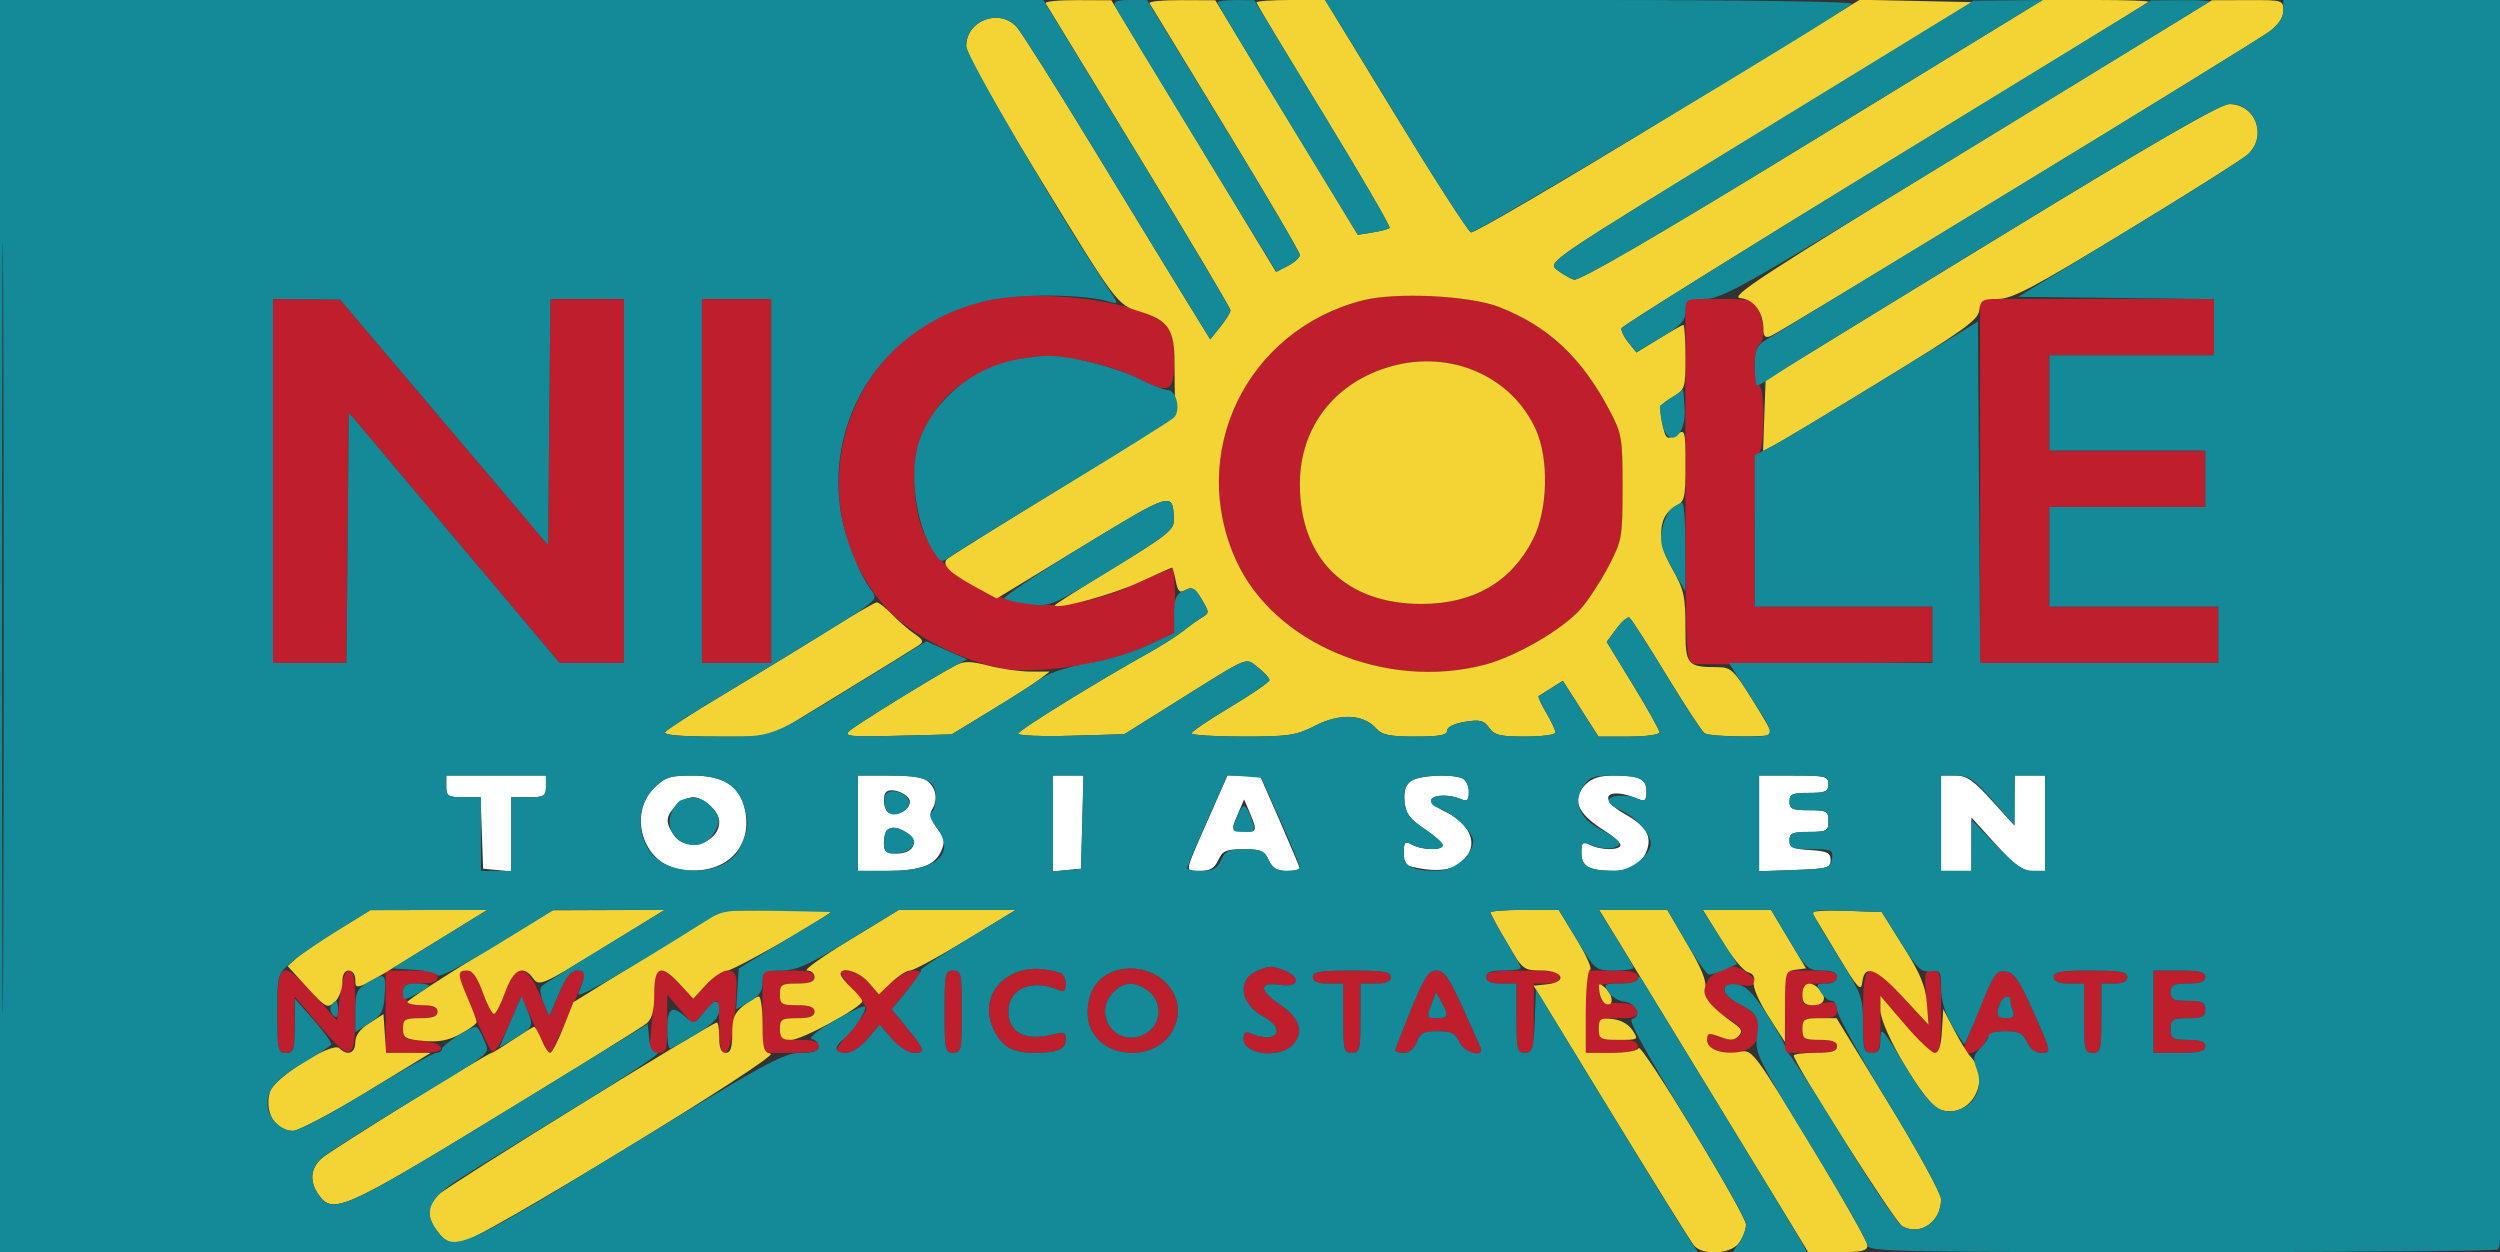 <svg xmlns="http://www.w3.org/2000/svg" width="577" height="289" viewBox="0 0 577 289" version="1.1"><rect x="0" y="0" width="577" height="289" fill="#333333" stroke="none"/><path d="M 103 181.500 C 103 183.746, 103.403 184, 106.960 184 L 110.919 184 111.210 192.250 L 111.500 200.500 114.750 200.813 L 118 201.127 118 192.563 L 118 184 122 184 C 125.600 184, 126 183.750, 126 181.500 L 126 179 114.500 179 L 103 179 103 181.500 M 150.923 181.923 C 144.966 187.880, 148.337 199.035, 156.560 200.577 C 167.009 202.538, 174.242 195.734, 171.786 186.255 C 170.495 181.271, 166.738 179, 159.788 179 C 154.554 179, 153.498 179.348, 150.923 181.923 M 198 190 L 198 201 204.435 201 C 212.322 201, 215.670 199.817, 217.183 196.497 C 218.161 194.351, 218.017 193.514, 216.261 191.140 C 214.863 189.249, 214.474 187.862, 215.075 186.913 C 216.428 184.775, 216.178 182.321, 214.429 180.571 C 213.282 179.425, 210.848 179, 205.429 179 L 198 179 198 190 M 243 190.063 L 243 201.127 246.250 200.813 L 249.500 200.500 249.784 189.750 L 250.068 179 246.534 179 L 243 179 243 190.063 M 279.170 188.349 C 273.138 202.047, 273.325 201, 276.914 201 C 279.281 201, 280.320 200.391, 281.182 198.500 C 282.161 196.352, 282.980 196, 287 196 C 291.020 196, 291.839 196.352, 292.818 198.500 C 293.667 200.364, 294.726 201, 296.979 201 C 298.640 201, 300 200.784, 300 200.520 C 300 200.256, 297.927 195.306, 295.393 189.520 L 290.786 179 287.036 179 L 283.286 179 279.170 188.349 M 325.612 180.294 C 324.373 181.200, 323.941 182.615, 324.171 185.014 C 324.435 187.762, 325.340 189.002, 328.750 191.286 C 331.087 192.851, 333 194.552, 333 195.066 C 333 196.321, 328.344 196.254, 325.934 194.965 C 324.223 194.049, 324 194.273, 324 196.904 C 324 199.669, 324.321 199.926, 328.578 200.564 C 334.022 201.380, 337.571 200.036, 339.157 196.556 C 340.621 193.342, 338.310 189.592, 333.432 187.266 C 331.524 186.356, 330.128 185.137, 330.329 184.556 C 330.742 183.364, 334.608 183.308, 337.250 184.454 C 338.653 185.063, 339 184.718, 339 182.714 C 339 181.339, 338.288 179.941, 337.418 179.607 C 334.633 178.538, 327.441 178.957, 325.612 180.294 M 366 181 C 362.641 184.359, 363.907 187.654, 370.043 191.527 C 372.219 192.901, 374 194.469, 374 195.013 C 374 196.311, 369.392 196.280, 366.934 194.965 C 365.227 194.051, 365 194.273, 365 196.848 C 365 199.969, 366.750 200.959, 372.316 200.986 C 376.161 201.005, 378.911 199.365, 380.048 196.374 C 381.330 193.001, 379.934 190.653, 374.999 187.879 C 368.334 184.133, 370.979 181.356, 378.250 184.466 C 379.650 185.064, 380 184.713, 380 182.714 C 380 179.773, 378.422 179, 372.418 179 C 369.333 179, 367.396 179.604, 366 181 M 406 190.040 L 406 201.081 414.250 200.790 C 421.737 200.527, 422.500 200.315, 422.500 198.500 C 422.500 196.823, 421.732 196.451, 417.750 196.195 C 413.816 195.943, 413 195.556, 413 193.945 C 413 192.306, 413.709 192, 417.500 192 C 421.633 192, 422 191.796, 422 189.500 C 422 187.204, 421.633 187, 417.500 187 C 413.667 187, 413 186.704, 413 185 C 413 183.296, 413.667 183, 417.500 183 C 421.333 183, 422 182.704, 422 181 C 422 179.167, 421.333 179, 414 179 L 406 179 406 190.040 M 448 190 L 448 201 451.500 201 L 455 201 455 194.830 L 455 188.659 460.584 194.830 C 464.994 199.703, 466.781 201, 469.084 201 L 472 201 472 190 L 472 179 468.500 179 L 465 179 464.954 184.750 L 464.908 190.500 459.683 184.750 C 455.381 180.016, 453.887 179, 451.229 179 L 448 179 448 190 M 204.524 182.810 C 203.626 183.708, 203.951 186.851, 205.009 187.506 C 206.730 188.569, 210 186.960, 210 185.049 C 210 183.320, 205.750 181.583, 204.524 182.810 M 156 186 C 153.593 188.407, 153.499 189.840, 155.557 192.777 C 158.419 196.864, 166 194.609, 166 189.671 C 166 187.374, 162.430 184, 160 184 C 158.900 184, 157.100 184.900, 156 186 M 285.647 188 C 284.173 191.450, 284.188 191.505, 286.667 191.825 C 290.064 192.264, 290.265 191.854, 288.586 187.901 L 287.142 184.500 285.647 188 M 204.667 191.667 C 204.300 192.033, 204 193.383, 204 194.667 C 204 196.598, 204.522 197, 207.031 197 C 210.760 197, 212.165 194.325, 209.471 192.355 C 207.448 190.876, 205.707 190.627, 204.667 191.667" stroke="none" fill="#ffffff" fill-rule="evenodd"/><path d="M 226 69.753 C 222.425 70.721, 217.288 72.810, 214.585 74.396 C 190.970 88.244, 186.387 121.391, 205.350 141.182 C 210.778 146.847, 222.564 152.762, 231.459 154.286 C 239.894 155.731, 255.783 153.226, 264.724 149.042 L 271 146.105 271.156 141.303 C 271.316 136.360, 271.051 131.718, 270.583 131.249 C 270.437 131.103, 266.983 132.523, 262.909 134.404 C 248.901 140.872, 237.624 141.330, 226.286 135.891 C 215.912 130.914, 210.925 122.613, 211.076 110.572 C 211.166 103.400, 212.384 99.710, 216.651 93.677 C 220.467 88.283, 229.746 83.414, 238 82.476 C 244.893 81.692, 255.896 83.900, 262.977 87.489 C 269.988 91.041, 271 90.479, 271 83.031 C 271 78.394, 270.551 76.551, 269.058 75.058 C 263.310 69.310, 238.794 66.290, 226 69.753 M 314.500 69.329 C 287.710 76.183, 273.949 104.549, 285.341 129.434 C 294.093 148.551, 319.802 159.348, 342.540 153.455 C 349.865 151.557, 360.659 145.292, 364.873 140.492 C 366.601 138.524, 369.470 134.120, 371.249 130.707 C 374.367 124.721, 374.483 124.072, 374.491 112.500 C 374.499 101.230, 374.326 100.165, 371.635 95 C 365.181 82.610, 357.417 75.301, 345.977 70.849 C 339.185 68.205, 322.113 67.381, 314.500 69.329 M 63 111 L 63 153 71.485 153 L 79.970 153 80.235 124.105 L 80.500 95.209 104.831 124.105 L 129.161 153 136.581 153 L 144 153 144 111 L 144 69 135.515 69 L 127.031 69 126.765 97.413 L 126.500 125.825 102.500 97.485 L 78.500 69.144 70.750 69.072 L 63 69 63 111 M 162 111 L 162 153 170 153 L 178 153 178 111 L 178 69 170 69 L 162 69 162 111 M 389 110.883 C 389 149.955, 389.118 152.793, 390.750 153.163 C 391.712 153.382, 404.538 153.390, 419.250 153.183 L 446 152.806 446 146.403 L 446 140 425.500 140 L 405 140 405 122.559 C 405 112.010, 405.395 104.874, 406 104.500 C 406.550 104.160, 407 100.534, 407 96.441 C 407 92.147, 406.577 89, 406 89 C 405.450 89, 405 87.002, 405 84.559 C 405 82.116, 405.450 79.840, 406 79.500 C 407.345 78.669, 407.265 74.675, 405.839 71.547 C 404.740 69.133, 404.270 69, 396.839 69 L 389 69 389 110.883 M 457 111 L 457 153 484.500 153 L 512 153 512 146.500 L 512 140 492.500 140 L 473 140 473 128.500 L 473 117 491 117 L 509 117 509 110.500 L 509 104 491 104 L 473 104 473 93 L 473 82 492 82 L 511 82 511 75.500 L 511 69 484 69 L 457 69 457 111 M 321.186 84.519 C 308.123 88.139, 300.023 98.534, 300.006 111.701 C 299.983 128.884, 310.581 139.367, 328 139.391 C 339.973 139.407, 348.684 134.409, 353.745 124.620 C 357.272 117.796, 357.579 105.876, 354.403 98.989 C 348.785 86.802, 334.851 80.732, 321.186 84.519 M 235.643 224.053 C 229.234 225.918, 226.447 232.097, 229.422 237.849 C 231.421 241.716, 233.773 243, 238.852 243 C 244.137 243, 246 242.185, 246 239.874 C 246 238.278, 245.545 238.082, 243.250 238.691 C 236.753 240.412, 232.750 238.395, 232.750 233.400 C 232.750 228.177, 238.153 225.858, 244.250 228.466 C 245.604 229.045, 246 228.731, 246 227.076 C 246 225.899, 245.438 224.764, 244.750 224.552 C 241.233 223.469, 238.218 223.303, 235.643 224.053 M 257.524 224.040 C 253.358 225.311, 251.049 228.729, 251.022 233.661 C 250.962 245.022, 268.811 246.569, 271.603 235.445 C 273.457 228.059, 265.493 221.608, 257.524 224.040 M 290.228 224.039 C 285.442 225.962, 286.134 231.680, 291.503 234.572 C 297.097 237.584, 294.688 241.047, 288.750 238.528 C 287.419 237.964, 287 238.265, 287 239.786 C 287 243.439, 295.427 244.395, 298.425 241.082 C 301.106 238.120, 300.014 234.910, 295.237 231.708 C 290.421 228.479, 290.596 226.510, 295.627 227.327 C 299.790 228.002, 300.398 225.482, 296.435 223.975 C 293.438 222.836, 293.219 222.838, 290.228 224.039 M 396.854 224.128 C 393.917 225.204, 392.610 228.403, 394.026 231.048 C 394.533 231.996, 396.535 233.708, 398.474 234.852 C 400.413 235.996, 402 237.412, 402 237.998 C 402 239.734, 399.053 240.345, 396.436 239.153 C 394.327 238.192, 394 238.294, 394 239.914 C 394 242.039, 395.872 243, 400.010 243 C 403.408 243, 406.006 240.686, 405.985 237.679 C 405.964 234.720, 405.065 233.568, 401.250 231.614 C 396.682 229.273, 396.840 226.550, 401.500 227.306 C 404.163 227.738, 405 227.525, 405 226.412 C 405 225.298, 400.742 222.627, 399.685 223.079 C 399.583 223.122, 398.309 223.594, 396.854 224.128 M 64 233.500 C 64 242.333, 64.140 243, 66 243 C 67.795 243, 68 242.333, 68 236.489 L 68 229.978 73.317 236.238 C 81.186 245.503, 82 245.253, 82 233.573 C 82 226.084, 81.698 224, 80.615 224 C 79.680 224, 78.997 225.865, 78.510 229.750 L 77.790 235.500 72.645 229.736 C 65.104 221.289, 64 221.770, 64 233.500 M 89 233.500 L 89 243 95.583 243 C 100.403 243, 102.057 242.665, 101.756 241.750 C 101.530 241.063, 99.467 240.362, 97.172 240.193 C 93.499 239.922, 93 239.593, 93 237.443 C 93 235.260, 93.425 235, 97 235 C 102.400 235, 102.615 232.254, 97.250 231.810 C 94.238 231.561, 93.437 231.057, 93.180 229.250 C 92.894 227.233, 93.282 227, 96.930 227 C 99.881 227, 101 226.588, 101 225.500 C 101 224.333, 99.667 224, 95 224 L 89 224 89 233.500 M 106.002 224.750 C 106.005 226.669, 112.717 242.406, 113.667 242.722 C 114.258 242.919, 115.989 240.144, 117.514 236.555 L 120.287 230.031 123.300 236.515 C 124.957 240.082, 126.598 243, 126.946 243 C 127.573 243, 135 226.159, 135 224.738 C 135 224.332, 134.160 224, 133.133 224 C 131.830 224, 130.596 225.585, 129.046 229.250 L 126.826 234.500 124.470 229.250 C 121.338 222.272, 119.043 222.199, 116.597 229 C 115.608 231.750, 114.440 234, 114 234 C 113.560 234, 112.392 231.750, 111.403 229 C 110.149 225.514, 109.059 224, 107.802 224 C 106.811 224, 106.001 224.338, 106.002 224.750 M 151 227.353 C 151 229.198, 150.711 233.473, 150.358 236.853 C 149.750 242.669, 149.830 243, 151.858 243 C 153.835 243, 154 242.482, 154 236.288 L 154 229.576 156.987 233.038 L 159.975 236.500 162.439 233.750 C 163.795 232.238, 165.151 231, 165.452 231 C 165.753 231, 166 233.700, 166 237 C 166 241.382, 166.365 243, 167.355 243 C 168.634 243, 169.972 234.757, 169.993 226.750 C 170.003 222.886, 166.784 223.116, 162.986 227.250 L 160 230.500 157.014 227.250 C 153.071 222.958, 151 222.993, 151 227.353 M 176 233.500 L 176 243 182.500 243 C 187.611 243, 189 242.679, 189 241.500 C 189 240.389, 187.833 240, 184.500 240 C 180.367 240, 180 239.796, 180 237.500 C 180 235.250, 180.400 235, 184 235 C 186.889 235, 188 234.583, 188 233.500 C 188 232.417, 186.889 232, 184 232 C 180.400 232, 180 231.750, 180 229.500 C 180 227.250, 180.400 227, 184 227 C 186.889 227, 188 226.583, 188 225.500 C 188 224.333, 186.667 224, 182 224 L 176 224 176 233.500 M 194 224.618 C 194 224.958, 195.350 226.774, 197 228.653 C 198.650 230.532, 200 232.423, 200 232.855 C 200 233.287, 198.425 235.480, 196.500 237.729 C 192.382 242.540, 192.274 242.997, 195.250 243.009 C 196.564 243.014, 198.651 241.663, 200.268 239.759 L 203.036 236.500 205.841 239.750 C 207.405 241.563, 209.609 243, 210.823 243 C 213.741 243, 213.601 242.440, 209.406 237.320 L 205.813 232.935 209.473 228.467 C 212.938 224.239, 213.013 224, 210.872 224 C 209.627 224, 207.313 225.238, 205.728 226.750 L 202.846 229.500 200.471 226.750 C 198.393 224.344, 194 222.897, 194 224.618 M 218 233.500 C 218 242.333, 218.140 243, 220 243 C 221.860 243, 222 242.333, 222 233.500 C 222 224.667, 221.860 224, 220 224 C 218.140 224, 218 224.667, 218 233.500 M 303 225.500 C 303 226.548, 304.056 227, 306.500 227 L 310 227 310 235 C 310 242.333, 310.167 243, 312 243 C 313.833 243, 314 242.333, 314 235 L 314 227 317.500 227 C 319.944 227, 321 226.548, 321 225.500 C 321 224.278, 319.333 224, 312 224 C 304.667 224, 303 224.278, 303 225.500 M 325.672 232.978 C 323.652 237.915, 322 242.190, 322 242.478 C 322 242.765, 322.911 243, 324.025 243 C 325.264 243, 326.418 242.031, 327 240.500 C 327.788 238.429, 328.613 238, 331.815 238 C 334.966 238, 335.889 238.461, 336.818 240.500 C 337.978 243.046, 342.723 244.259, 341.709 241.750 C 341.431 241.063, 339.518 236.787, 337.458 232.250 C 334.429 225.577, 333.296 224, 331.528 224 C 329.717 224, 328.716 225.534, 325.672 232.978 M 343 225.500 C 343 226.548, 344.056 227, 346.500 227 L 350 227 350 235 C 350 242.333, 350.167 243, 352 243 C 353.833 243, 354 242.333, 354 235 L 354 227 357 227 C 359 227, 360 226.500, 360 225.500 C 360 224.284, 358.389 224, 351.500 224 C 344.611 224, 343 224.284, 343 225.500 M 366 233.500 L 366 243 372 243 C 376.667 243, 378 242.667, 378 241.500 C 378 240.389, 376.833 240, 373.500 240 C 369.367 240, 369 239.796, 369 237.500 C 369 235.198, 369.362 235, 373.573 235 C 377.394 235, 378.090 234.712, 377.800 233.250 C 377.540 231.935, 376.466 231.500, 373.477 231.500 C 370.114 231.500, 369.451 231.153, 369.180 229.250 C 368.889 227.198, 369.264 227, 373.430 227 C 376.826 227, 378 226.614, 378 225.500 C 378 224.333, 376.667 224, 372 224 L 366 224 366 233.500 M 412 233.500 L 412 243 418 243 C 422.667 243, 424 242.667, 424 241.500 C 424 240.417, 422.889 240, 420 240 C 416.400 240, 416 239.750, 416 237.500 C 416 235.250, 416.400 235, 420 235 C 423.341 235, 424 234.669, 424 232.988 C 424 231.201, 423.553 231.048, 420 231.616 C 416.186 232.226, 416 232.134, 416 229.628 C 416 227.229, 416.348 227, 420 227 C 422.889 227, 424 226.583, 424 225.500 C 424 224.333, 422.667 224, 418 224 L 412 224 412 233.500 M 430 233.500 C 430 242.333, 430.140 243, 432 243 C 433.797 243, 434 242.333, 434 236.420 L 434 229.840 439.617 236.420 C 442.706 240.039, 445.856 243, 446.617 243 C 447.697 243, 448 240.920, 448 233.500 C 448 224.691, 447.856 224, 446.015 224 C 444.189 224, 444.074 224.498, 444.580 230.250 L 445.129 236.500 439.314 230.243 C 431.012 221.309, 430 221.663, 430 233.500 M 457.133 232.213 C 455.281 236.771, 453.545 241.063, 453.276 241.750 C 452.295 244.252, 457.021 243.047, 458.182 240.500 C 459.097 238.493, 460.046 238, 463 238 C 465.954 238, 466.903 238.493, 467.818 240.500 C 468.486 241.967, 469.793 243, 470.979 243 C 473.563 243, 473.574 243.060, 469.080 233 C 465.988 226.078, 464.839 224.447, 462.892 224.213 C 460.758 223.957, 460.137 224.820, 457.133 232.213 M 474 225.500 C 474 226.548, 475.056 227, 477.500 227 L 481 227 481 235 C 481 242.333, 481.167 243, 483 243 C 484.833 243, 485 242.333, 485 235 L 485 227 488 227 C 490 227, 491 226.500, 491 225.500 C 491 224.284, 489.389 224, 482.500 224 C 475.611 224, 474 224.284, 474 225.500 M 497 233.500 L 497 243 503 243 C 507.667 243, 509 242.667, 509 241.500 C 509 240.417, 507.889 240, 505 240 C 501.400 240, 501 239.750, 501 237.500 C 501 235.250, 501.400 235, 505 235 C 508.333 235, 509 234.667, 509 233 C 509 231.333, 508.333 231, 505 231 C 501.667 231, 501 230.667, 501 229 C 501 227.333, 501.667 227, 505 227 C 507.889 227, 509 226.583, 509 225.500 C 509 224.333, 507.667 224, 503 224 L 497 224 497 233.500 M 257 229 C 252.190 233.810, 257.100 241.433, 263.452 239.018 C 268.435 237.124, 268.788 230.562, 264.043 228.023 C 261.195 226.499, 259.228 226.772, 257 229 M 330.304 232.005 C 329.243 234.817, 329.321 235, 331.587 235 C 334.305 235, 334.463 234.460, 332.682 231.255 L 331.435 229.010 330.304 232.005 M 461.607 231.582 C 460.584 234.249, 460.913 235, 463.107 235 C 464.617 235, 465.042 234.552, 464.607 233.418 C 464.273 232.548, 464 231.423, 464 230.918 C 464 229.401, 462.259 229.884, 461.607 231.582" stroke="none" fill="#bf1e2d" fill-rule="evenodd"/><path d="M 241.319 0.750 C 241.559 1.163, 251.260 17.077, 262.878 36.114 C 274.495 55.152, 283.998 71.127, 283.995 71.614 C 283.992 72.102, 282.940 73.812, 281.658 75.415 L 279.325 78.330 273.834 69.415 C 270.813 64.512, 261.221 48.800, 252.517 34.500 C 243.813 20.200, 235.782 7.488, 234.671 6.250 C 230.693 1.819, 223 4.709, 223 10.635 C 223 12.275, 228.894 22.939, 238.613 38.885 C 257.735 70.258, 257.779 70.317, 262.967 71.872 C 269.664 73.878, 271.107 76.002, 271.074 83.801 C 271.059 87.486, 271.148 91.806, 271.273 93.402 C 271.490 96.179, 270.390 96.983, 245.500 112.220 C 231.200 120.973, 219.092 128.536, 218.592 129.025 C 217.272 130.319, 219.220 132.258, 225.003 135.405 L 230.040 138.147 249.770 126.134 C 270.707 113.386, 270.745 113.375, 270.930 120.039 C 270.991 122.255, 269.224 123.660, 257.093 131.039 C 249.444 135.693, 243.293 139.611, 243.424 139.747 C 244.295 140.655, 256.757 137.237, 262.891 134.408 C 266.956 132.534, 270.387 131, 270.516 131 C 270.645 131, 271.025 132.376, 271.361 134.057 C 271.869 136.597, 272.265 136.951, 273.702 136.147 C 275.086 135.372, 275.810 135.803, 277.336 138.312 C 279.142 141.282, 279.150 141.499, 277.487 142.473 C 276.522 143.038, 274.555 144.441, 273.116 145.591 C 271.677 146.741, 268.250 148.935, 265.500 150.467 C 253.209 157.315, 235.005 168.575, 235.003 169.332 C 235.001 169.789, 240.512 170.003, 247.250 169.808 L 259.500 169.453 272 161.629 C 288.766 151.135, 287.362 151.710, 290.393 154.095 C 291.827 155.222, 293 156.513, 293 156.963 C 293 157.412, 288.963 160.192, 284.028 163.140 C 279.094 166.088, 275.044 168.838, 275.028 169.250 C 275.013 169.662, 280.324 170, 286.831 170 C 297.508 170, 299.140 169.754, 303.581 167.479 C 309.214 164.592, 314.624 164.822, 317.566 168.073 C 318.986 169.643, 320.673 170, 326.655 170 C 332.213 170, 334 169.666, 334 168.628 C 334 167.793, 335.618 166.997, 338.133 166.595 C 341.600 166.040, 342.495 166.261, 343.689 167.967 C 344.889 169.679, 346.209 170, 352.057 170 C 355.876 170, 359 169.576, 359 169.057 C 359 168.539, 358.044 166.494, 356.876 164.514 C 355.708 162.535, 354.920 160.798, 355.126 160.655 C 355.332 160.512, 356.675 159.662, 358.110 158.766 L 360.720 157.137 364.820 163.569 L 368.921 170 375.960 170 C 379.878 170, 383 169.567, 383 169.023 C 383 168.485, 380.261 163.569, 376.914 158.099 L 370.828 148.152 373.073 145.115 C 374.308 143.445, 375.657 142.288, 376.071 142.544 C 376.484 142.799, 380.310 148.744, 384.572 155.754 C 388.833 162.764, 392.811 168.831, 393.410 169.235 C 394.724 170.120, 409 170.259, 409 169.386 C 409 169.048, 406.928 165.448, 404.396 161.386 C 400.265 154.757, 399.471 153.999, 396.646 153.986 C 389.293 153.954, 389 153.599, 389 144.714 C 389 137.608, 388.646 136.035, 385.989 131.326 C 382.340 124.861, 382.589 119.093, 386.610 116.941 C 388.837 115.749, 389 115.092, 389 107.323 C 389 99.298, 388.926 99.029, 387.045 100.204 C 384.654 101.697, 384.350 101.421, 383.526 97 C 382.938 93.847, 383.177 93.321, 385.937 91.693 C 388.918 89.935, 389 89.688, 389 82.443 C 389 78.350, 388.782 75, 388.515 75 C 388.248 75, 385.707 76.430, 382.867 78.177 L 377.705 81.353 375.819 79.025 C 374.783 77.745, 374.079 76.264, 374.255 75.735 C 374.431 75.206, 401.774 58.147, 435.017 37.825 C 468.259 17.502, 495.655 0.678, 495.896 0.438 C 496.136 0.197, 490.727 -0, 483.875 -0 L 471.416 0 418.200 32.565 C 382.426 54.456, 364.413 64.939, 363.242 64.548 C 362.284 64.229, 360.505 63.187, 359.289 62.233 C 357.106 60.522, 357.704 60.117, 406.211 30.500 L 455.345 0.500 442.290 0.222 L 429.236 -0.056 384.966 27.021 C 360.618 41.913, 340.158 53.891, 339.500 53.638 C 338.841 53.386, 330.999 41.214, 322.073 26.589 L 305.844 0 297.922 0 C 293.565 0, 290 0.255, 290 0.567 C 290 0.878, 297.023 12.605, 305.607 26.627 C 314.190 40.648, 320.996 52.337, 320.731 52.603 C 320.465 52.868, 318.703 53.336, 316.814 53.643 L 313.380 54.200 296.940 27.135 L 280.500 0.071 272.691 0.035 C 268.396 0.016, 265.070 0.338, 265.299 0.750 C 265.528 1.163, 273.430 14.147, 282.858 29.605 C 292.286 45.062, 300 58.213, 300 58.829 C 300 59.445, 298.762 60.578, 297.250 61.346 L 294.500 62.744 275.500 31.406 L 256.500 0.069 248.691 0.034 C 244.396 0.015, 241.078 0.337, 241.319 0.750 M 454.545 34.279 C 406.671 63.558, 399.033 68.544, 401.659 68.803 C 404.869 69.120, 407 72.053, 407 76.154 C 407 77.651, 407.447 78.042, 408.638 77.585 C 410.909 76.714, 519.741 10.264, 523.750 7.300 C 525.878 5.727, 527 4.053, 527 2.449 C 527 0.046, 526.845 0.001, 518.750 0.029 L 510.500 0.057 454.545 34.279 M 459.500 55.886 L 407.500 87.722 407.209 95.908 L 406.918 104.094 409.709 102.641 C 411.244 101.842, 422.400 95.124, 434.500 87.711 C 453.266 76.215, 456.547 73.850, 456.816 71.617 C 457.098 69.290, 457.570 69, 461.075 69 C 464.401 69, 469.049 66.550, 490.759 53.355 C 504.917 44.750, 517.513 36.797, 518.750 35.681 C 523.421 31.468, 520.637 23.972, 514.421 24.025 C 512.369 24.042, 496.031 33.520, 459.500 55.886 M 314.500 69.329 C 287.710 76.183, 273.949 104.549, 285.341 129.434 C 294.093 148.551, 319.802 159.348, 342.540 153.455 C 349.865 151.557, 360.659 145.292, 364.873 140.492 C 366.601 138.524, 369.470 134.120, 371.249 130.707 C 374.367 124.721, 374.483 124.072, 374.491 112.500 C 374.499 101.230, 374.326 100.165, 371.635 95 C 365.181 82.610, 357.417 75.301, 345.977 70.849 C 339.185 68.205, 322.113 67.381, 314.500 69.329 M 321.186 84.519 C 308.123 88.139, 300.023 98.534, 300.006 111.701 C 299.983 128.884, 310.581 139.367, 328 139.391 C 339.973 139.407, 348.684 134.409, 353.745 124.620 C 357.272 117.796, 357.579 105.876, 354.403 98.989 C 348.785 86.802, 334.851 80.732, 321.186 84.519 M 190.500 145.938 C 184.450 149.725, 173.794 156.230, 166.821 160.393 C 159.847 164.556, 153.858 168.421, 153.512 168.981 C 153.097 169.652, 157.135 170, 165.338 170 L 177.794 170 194.147 159.999 C 203.141 154.499, 211.175 149.538, 212 148.975 C 213.271 148.108, 213.119 147.690, 211 146.238 C 209.625 145.296, 207.307 143.282, 205.849 141.763 C 204.391 140.243, 202.816 139.011, 202.349 139.025 C 201.882 139.040, 196.550 142.150, 190.500 145.938 M 220.613 153.526 C 215.881 155.981, 197.464 167.359, 196 168.733 C 194.707 169.946, 196.231 170.096, 207.068 169.820 L 219.636 169.500 228.568 164.068 C 233.481 161.081, 238.573 157.818, 239.885 156.818 L 242.270 155 237.853 155 C 235.423 155, 231.086 154.390, 228.214 153.646 C 224.032 152.561, 222.519 152.537, 220.613 153.526 M 78 214.632 C 73.875 217.150, 69.576 220.058, 68.447 221.094 L 66.395 222.978 70.923 227.940 C 75.147 232.568, 75.571 232.794, 77.226 231.296 C 78.202 230.413, 79 228.410, 79 226.845 C 79 224.983, 79.518 224, 80.500 224 C 81.359 224, 82 224.901, 82 226.107 C 82 228.826, 81.922 228.861, 98.518 218.615 L 112.471 210 98.985 210.027 L 85.500 210.054 78 214.632 M 110.788 220.299 C 101.596 225.909, 94.059 230.838, 94.038 231.250 C 94.017 231.662, 95.575 232, 97.500 232 C 99.944 232, 101 232.452, 101 233.500 C 101 234.583, 99.889 235, 97 235 C 93.445 235, 93 235.267, 93 237.399 C 93 239.533, 93.526 239.847, 97.750 240.240 C 101.251 240.565, 103.486 240.148, 106.250 238.656 C 108.313 237.543, 110 236.302, 110 235.899 C 110 235.496, 109.100 233.066, 108 230.500 C 105.543 224.767, 105.519 224, 107.802 224 C 109.059 224, 110.149 225.514, 111.403 229 C 112.392 231.750, 113.560 234, 114 234 C 114.440 234, 115.608 231.750, 116.597 229 C 118.538 223.603, 120.717 222.566, 123.128 225.894 C 124.430 227.690, 125.240 227.332, 138.956 218.894 L 153.413 210 140.456 210.049 L 127.500 210.098 110.788 220.299 M 149.421 220.736 L 132.342 231.312 130.020 237.156 C 128.744 240.370, 127.371 243, 126.971 243 C 126.570 243, 125.683 241.650, 125 240 C 124.317 238.350, 123.540 237, 123.274 237 C 123.008 237, 120.790 238.350, 118.345 240 C 115.900 241.650, 113.720 243, 113.499 243 C 112.582 243, 76.315 265.486, 74.250 267.334 C 71.618 269.690, 71.374 272.662, 73.557 275.777 C 76.755 280.344, 79.377 279.194, 114.418 257.849 C 132.613 246.767, 148.287 237.022, 149.250 236.194 C 150.511 235.111, 151 233.196, 151 229.345 C 151 222.908, 152.534 222.374, 157.014 227.250 L 160 230.500 162.986 227.250 C 164.628 225.463, 166.826 224, 167.871 224 C 169.307 224, 189.494 212.562, 191.917 210.376 C 192.146 210.169, 186.521 210.036, 179.417 210.080 L 166.500 210.161 149.421 220.736 M 196 217 C 189.692 220.850, 185.311 224, 186.265 224 C 187.219 224, 188 224.675, 188 225.500 C 188 226.583, 186.889 227, 184 227 C 180.400 227, 180 227.250, 180 229.500 C 180 231.750, 180.400 232, 184 232 C 186.889 232, 188 232.417, 188 233.500 C 188 234.583, 186.889 235, 184 235 C 180.400 235, 180 235.250, 180 237.500 C 180 239.519, 180.495 240, 182.575 240 C 185.115 240, 199 232.443, 199 231.060 C 199 230.669, 197.875 229.292, 196.500 228 C 195.125 226.708, 194 225.280, 194 224.826 C 194 222.932, 198.271 224.202, 200.471 226.750 L 202.846 229.500 205.728 226.750 C 207.313 225.238, 209.260 223.995, 210.055 223.989 C 210.850 223.983, 216.663 220.833, 222.972 216.989 L 234.445 210 220.957 210 L 207.470 210 196 217 M 344 210.567 C 344 210.879, 345.688 214.021, 347.750 217.548 C 351.423 223.830, 351.588 223.962, 355.750 223.981 C 360.850 224.004, 361.875 226.679, 356.978 227.187 L 353.956 227.500 371.790 256.671 C 381.599 272.715, 390.214 286.553, 390.935 287.421 C 392.985 289.892, 399.543 289.491, 401.443 286.777 C 402.299 285.555, 403 283.709, 403 282.675 C 403 280.340, 378.701 240.398, 378.198 241.907 C 377.989 242.534, 375.309 243, 371.917 243 L 366 243 366 233.583 C 366 228.279, 366.431 224.021, 366.987 223.833 C 367.530 223.650, 366.124 220.463, 363.861 216.750 L 359.748 210 351.874 210 C 347.543 210, 344 210.255, 344 210.567 M 376.589 222.250 C 380.718 228.988, 391.576 246.762, 400.717 261.750 L 417.337 289 424.169 289 C 429.752 289, 431 288.709, 431 287.407 C 431 286.530, 425.038 276.002, 417.750 264.010 C 405.071 243.147, 404.383 242.229, 401.787 242.721 C 397.653 243.504, 394 242.260, 394 240.068 C 394 238.380, 394.326 238.297, 396.986 239.301 C 399.308 240.177, 400.253 240.139, 401.236 239.127 C 402.260 238.074, 402.051 237.511, 400.140 236.163 C 394.825 232.418, 392.868 229.992, 393.515 227.953 C 393.955 226.565, 392.701 223.461, 389.482 217.969 L 384.810 210 376.946 210 L 369.082 210 376.589 222.250 M 397.266 216.929 C 399.595 220.740, 402.347 224.088, 403.382 224.370 C 404.623 224.707, 405.100 225.509, 404.783 226.724 C 404.501 227.799, 405.894 231.047, 408.131 234.533 L 411.960 240.500 411.980 232.316 C 411.999 224.424, 412.086 224.122, 414.415 223.816 L 416.831 223.500 412.797 216.750 L 408.764 210 400.898 210 L 393.033 210 397.266 216.929 M 418.271 210.708 C 418.514 211.144, 421.139 215.517, 424.106 220.427 C 428.806 228.205, 429.541 229.009, 429.816 226.677 C 430.320 222.417, 432.969 223.413, 439.303 230.243 L 445.106 236.500 444.721 231.500 C 444.422 227.622, 443.211 224.705, 439.320 218.500 L 434.305 210.500 426.067 210.208 C 421.537 210.048, 418.029 210.273, 418.271 210.708 M 369.154 228.970 C 369.344 230.275, 370.063 231.529, 370.750 231.755 C 372.549 232.348, 372.291 229.486, 370.404 227.920 C 369.010 226.764, 368.852 226.897, 369.154 228.970 M 416 229.500 C 416 231.500, 416.500 232, 418.500 232 C 421.163 232, 421.784 230.184, 419.800 228.200 C 417.816 226.216, 416 226.837, 416 229.500 M 171.635 232.073 C 169.497 233.754, 169 234.981, 169 238.573 C 169 241.841, 168.607 243, 167.500 243 C 166.452 243, 166 241.944, 166 239.500 C 166 237.575, 165.754 236, 165.453 236 C 164.217 236, 103.323 273.643, 101.250 275.689 C 98.430 278.471, 98.401 280.968, 101.145 284.458 C 102.836 286.607, 103.948 287.104, 106.395 286.803 C 110.476 286.301, 180.400 243.618, 177.858 243.180 C 176.273 242.908, 176 241.915, 176 236.430 C 176 232.894, 175.611 230, 175.135 230 C 174.659 230, 173.084 230.933, 171.635 232.073 M 434 233.126 C 434 237.532, 444.206 254.748, 447.579 256.030 C 454.543 258.678, 459.979 249.406, 454.748 243.802 C 454.062 243.066, 452.375 240.309, 451 237.675 L 448.500 232.885 448.198 237.943 C 447.995 241.334, 447.457 243, 446.565 243 C 445.833 243, 442.706 240.039, 439.617 236.420 L 434 229.840 434 233.126 M 85.250 236.132 C 83.059 237.524, 82 238.979, 82 240.598 C 82 243.102, 80.169 243.769, 78.334 241.934 C 76.709 240.309, 63.196 248.787, 62.290 252 C 60.961 256.713, 63.498 261, 67.615 261 C 68.883 261, 76.555 256.950, 84.665 252 L 99.409 243 94.259 243 L 89.110 243 88.805 238.533 L 88.500 234.067 85.250 236.132 M 369 237.437 C 369 239.818, 369.328 240, 373.622 240 C 378.189 240, 378.226 239.973, 376.758 237.750 C 375.857 236.385, 374.039 235.377, 372.137 235.187 C 369.355 234.909, 369 235.164, 369 237.437 M 416 237.500 C 416 239.750, 416.400 240, 420 240 C 422.889 240, 424 240.417, 424 241.500 C 424 242.633, 422.778 243, 419 243 C 416.250 243, 414 243.280, 414 243.623 C 414 245.324, 437.420 282.154, 439.059 283.032 C 443.270 285.285, 448 281.980, 448 276.784 C 448 275.493, 442.570 265.564, 435.932 254.719 L 423.865 235 419.932 235 C 416.405 235, 416 235.257, 416 237.500" stroke="none" fill="#f4d434" fill-rule="evenodd"/><path d="M 0 144.500 L 0 289 195.943 289 L 391.885 289 388.693 284.108 C 386.937 281.417, 378.525 267.762, 370 253.765 L 354.500 228.314 354.208 235.657 C 353.948 242.181, 353.698 243, 351.958 243 C 350.177 243, 350 242.276, 350 235 L 350 227 346.500 227 C 344.056 227, 343 226.548, 343 225.500 C 343 224.417, 344.111 224, 347 224 C 349.200 224, 351 223.721, 351 223.381 C 351 223.040, 349.425 220.169, 347.500 217 C 345.575 213.831, 344 210.960, 344 210.619 C 344 210.279, 347.548 210, 351.885 210 L 359.771 210 364 217 C 368.205 223.960, 368.255 224, 372.615 224 C 375.027 224, 377 223.711, 377 223.358 C 377 223.005, 375.193 219.855, 372.985 216.358 L 368.969 210 376.897 210 L 384.825 210 389.163 217.488 C 391.548 221.606, 393.950 224.961, 394.500 224.943 C 395.050 224.925, 396.724 224.368, 398.220 223.705 L 400.939 222.500 396.945 216.250 L 392.951 210 400.862 210 L 408.772 210 412.931 217 C 416.800 223.514, 417.329 224, 420.545 224 C 422.949 224, 424 224.456, 424 225.500 C 424 226.435, 423.055 227, 421.492 227 C 419.233 227, 419.108 227.200, 420.232 229 C 420.919 230.100, 422.048 231, 422.741 231 C 423.433 231, 424 231.950, 424 233.111 C 424 234.272, 429.400 244.045, 436 254.829 C 442.600 265.614, 448 275.493, 448 276.784 C 448 281.980, 443.270 285.285, 439.059 283.032 C 438.015 282.473, 431.858 273.349, 425.379 262.758 C 418.900 252.166, 413.239 243.350, 412.799 243.167 C 412.360 242.983, 411.998 242.308, 411.996 241.667 C 411.993 241.025, 410.078 237.575, 407.739 234 C 404.444 228.963, 402.869 227.429, 400.744 227.184 C 396.839 226.733, 397.158 229.517, 401.250 231.614 C 405.621 233.854, 406.166 234.843, 405.507 239.352 C 404.983 242.936, 405.854 244.692, 417.972 264.492 C 425.137 276.199, 431 286.503, 431 287.389 C 431 288.855, 437.457 289, 502.918 289 C 542.473 289, 575.548 288.727, 576.418 288.393 C 577.850 287.843, 578 274.182, 578 143.893 L 578 0 552.500 0 L 527 0 527 2.449 C 527 4.053, 525.878 5.727, 523.750 7.300 C 521.962 8.621, 495.525 24.905, 465 43.485 C 434.475 62.065, 408.487 77.893, 407.250 78.657 C 405.459 79.763, 405 80.959, 405 84.523 C 405 86.985, 405.256 89, 405.570 89 C 405.883 89, 408.021 87.727, 410.320 86.171 C 412.619 84.615, 436.373 69.990, 463.107 53.671 C 498.209 32.244, 512.545 24, 514.702 24 C 520.656 24, 523.284 31.587, 518.750 35.685 C 517.513 36.804, 505.089 44.644, 491.143 53.109 L 465.785 68.500 488.393 68.769 L 511 69.038 511 75.519 L 511 82 492 82 L 473 82 473 93 L 473 104 491 104 L 509 104 509 110.500 L 509 117 491 117 L 473 117 473 128.500 L 473 140 492.500 140 L 512 140 512 146.500 L 512 153 484.511 153 L 457.023 153 456.761 113.608 L 456.500 74.217 434.500 87.705 C 422.400 95.123, 410.813 102.058, 408.750 103.117 L 405 105.041 405 122.520 L 405 140 425.500 140 L 446 140 446 146.500 L 446 153 422.507 153 L 399.013 153 403.595 160.147 C 410.260 170.546, 410.356 170.002, 401.857 169.985 C 397.811 169.976, 394.010 169.639, 393.410 169.235 C 392.811 168.831, 388.833 162.764, 384.572 155.754 C 380.310 148.744, 376.484 142.799, 376.071 142.544 C 375.657 142.288, 374.308 143.445, 373.073 145.115 L 370.828 148.152 376.914 158.099 C 380.261 163.569, 383 168.485, 383 169.023 C 383 169.567, 379.878 170, 375.960 170 L 368.921 170 364.820 163.569 L 360.720 157.137 358.110 158.766 C 356.675 159.662, 355.332 160.512, 355.126 160.655 C 354.920 160.798, 355.708 162.535, 356.876 164.514 C 358.044 166.494, 359 168.539, 359 169.057 C 359 169.576, 355.876 170, 352.057 170 C 346.209 170, 344.889 169.679, 343.689 167.967 C 342.495 166.261, 341.600 166.040, 338.133 166.595 C 335.618 166.997, 334 167.793, 334 168.628 C 334 169.666, 332.213 170, 326.655 170 C 320.673 170, 318.986 169.643, 317.566 168.073 C 314.624 164.822, 309.214 164.592, 303.581 167.479 C 299.140 169.754, 297.508 170, 286.831 170 C 280.324 170, 275.013 169.662, 275.028 169.250 C 275.044 168.838, 279.094 166.088, 284.028 163.140 C 288.963 160.192, 293 157.412, 293 156.963 C 293 156.513, 291.827 155.222, 290.393 154.095 C 287.362 151.710, 288.766 151.135, 272 161.629 L 259.500 169.453 247.250 169.808 C 240.512 170.003, 235.001 169.789, 235.003 169.332 C 235.005 168.575, 253.209 157.315, 265.500 150.467 C 268.250 148.935, 271.677 146.741, 273.116 145.591 C 274.555 144.441, 276.509 143.046, 277.458 142.491 C 279.087 141.538, 279.084 141.308, 277.389 138.355 C 275.811 135.605, 275.317 135.354, 273.297 136.274 C 271.409 137.135, 271 138.102, 271 141.713 L 271 146.105 264.750 149.021 C 261.313 150.624, 255.125 152.480, 251 153.146 C 246.593 153.856, 242.263 155.235, 240.500 156.489 C 238.850 157.663, 233.481 161.070, 228.568 164.062 L 219.636 169.500 207.068 169.820 C 196.231 170.096, 194.707 169.946, 196 168.733 C 197.482 167.343, 215.904 155.969, 220.717 153.472 L 223.202 152.183 218.499 150.103 L 213.797 148.022 198.648 157.359 C 176.864 170.785, 178.953 170, 164.991 170 C 157.023 170, 153.097 169.652, 153.512 168.981 C 153.858 168.421, 159.847 164.552, 166.821 160.385 C 173.794 156.217, 184.736 149.567, 191.136 145.608 C 202.190 138.769, 202.697 138.311, 201.272 136.455 C 198.203 132.456, 194.820 123.794, 193.964 117.743 C 190.728 94.878, 205.033 74.483, 227.881 69.387 C 235.235 67.747, 250.123 67.856, 255.906 69.593 C 258.309 70.314, 258.308 70.307, 255.340 65.908 C 245.230 50.921, 223 12.931, 223 10.640 C 223 4.709, 230.691 1.816, 234.671 6.250 C 235.782 7.487, 243.813 20.200, 252.517 34.500 C 261.221 48.800, 270.813 64.512, 273.834 69.415 L 279.325 78.330 281.658 75.415 C 282.940 73.812, 283.992 72.104, 283.995 71.620 C 283.998 71.136, 274.280 54.824, 262.400 35.370 L 240.799 -0 120.400 -0 L 0 0 0 144.500 M 257.276 1.250 C 257.546 1.938, 266.059 16.057, 276.194 32.627 L 294.620 62.755 297.310 61.345 C 298.790 60.570, 300 59.440, 300 58.833 C 300 58.227, 292.065 44.741, 282.366 28.865 L 264.732 0 260.759 0 C 257.986 0, 256.934 0.377, 257.276 1.250 M 281 0.602 C 281 0.934, 288.289 13.128, 297.198 27.701 L 313.396 54.197 316.822 53.642 C 318.706 53.336, 320.463 52.871, 320.726 52.608 C 320.988 52.345, 314.070 40.413, 305.352 26.093 L 289.500 0.056 285.250 0.028 C 282.913 0.013, 281 0.271, 281 0.602 M 307.208 2.250 C 307.999 3.488, 315.321 15.453, 323.479 28.841 C 331.637 42.229, 338.847 53.388, 339.503 53.639 C 340.483 54.015, 424.369 3.680, 427.450 0.867 C 427.987 0.377, 401.770 0, 367.085 0 L 305.770 0 307.208 2.250 M 406.292 30.330 C 357.719 60.111, 357.112 60.522, 359.292 62.233 C 360.506 63.187, 362.286 64.229, 363.246 64.550 C 364.421 64.942, 381.259 55.179, 414.746 34.689 C 442.111 17.946, 466.075 3.293, 468 2.127 L 471.500 0.007 463.500 0.084 L 455.500 0.161 406.292 30.330 M 435.538 37.437 C 402.008 57.973, 374.431 75.207, 374.255 75.736 C 374.078 76.265, 374.775 77.735, 375.802 79.004 L 377.669 81.310 383.335 77.921 C 388.040 75.107, 389 74.064, 389 71.766 C 389 69.162, 389.258 69, 393.422 69 C 397.475 69, 402.516 66.146, 453.672 34.888 C 484.378 16.126, 509.688 0.601, 509.917 0.388 C 510.146 0.174, 507.221 0.022, 503.417 0.050 L 496.500 0.100 435.538 37.437 M 0.487 145 C 0.487 224.475, 0.605 256.988, 0.750 217.250 C 0.895 177.513, 0.895 112.488, 0.750 72.750 C 0.605 33.013, 0.487 65.525, 0.487 145 M 63 111 L 63 153 71.485 153 L 79.970 153 80.235 124.105 L 80.500 95.209 104.831 124.105 L 129.161 153 136.581 153 L 144 153 144 111 L 144 69 135.515 69 L 127.031 69 126.765 97.413 L 126.500 125.825 102.500 97.485 L 78.500 69.144 70.750 69.072 L 63 69 63 111 M 162 111 L 162 153 170 153 L 178 153 178 111 L 178 69 170 69 L 162 69 162 111 M 234.223 83.062 C 224.420 84.994, 215.647 92.307, 212.326 101.316 C 209.674 108.510, 211.183 120.771, 215.540 127.420 C 217.209 129.967, 217.232 129.971, 219.859 128.123 C 221.311 127.100, 233.075 119.840, 246 111.989 C 258.925 104.138, 270.121 97.141, 270.880 96.442 C 272.630 94.828, 271.557 90, 269.448 90 C 268.615 90, 265.645 88.840, 262.848 87.423 C 257.456 84.691, 246.502 81.973, 241.500 82.127 C 239.850 82.178, 236.575 82.598, 234.223 83.062 M 386 91.641 C 384.625 92.574, 383.358 93.440, 383.186 93.566 C 383.013 93.692, 383.175 95.417, 383.547 97.398 C 384.765 103.891, 389.337 100.980, 388.811 94.047 L 388.500 89.945 386 91.641 M 250.295 125.809 C 239.732 132.234, 231.407 137.784, 231.795 138.143 C 232.183 138.502, 234.750 139.080, 237.500 139.426 C 242.436 140.048, 242.683 139.944, 256.750 131.310 C 269.159 123.694, 270.991 122.237, 270.930 120.032 C 270.745 113.395, 270.671 113.416, 250.295 125.809 M 385.906 117.282 C 385.030 117.952, 384 120.173, 383.617 122.217 C 383.042 125.292, 383.445 126.846, 385.952 131.217 L 388.981 136.500 388.991 126.250 C 388.996 120.612, 388.663 116.014, 388.250 116.032 C 387.837 116.049, 386.783 116.612, 385.906 117.282 M 103 181.500 C 103 183.750, 103.400 184, 107 184 L 111 184 111 192.500 L 111 201 114.500 201 L 118 201 118 192.500 L 118 184 122 184 C 125.600 184, 126 183.750, 126 181.500 L 126 179 114.500 179 L 103 179 103 181.500 M 150.923 181.923 C 145.846 187, 147.260 196.472, 153.540 199.452 C 159.953 202.495, 168.340 200.727, 170.695 195.835 C 172.704 191.660, 172.895 190.205, 171.906 186.620 C 170.417 181.231, 166.870 179, 159.788 179 C 154.554 179, 153.498 179.348, 150.923 181.923 M 198 190 L 198 201 205.365 201 C 216.461 201, 220.784 196.809, 215.982 190.705 C 214.747 189.134, 214.359 187.896, 214.982 187.511 C 215.542 187.165, 216 185.574, 216 183.976 C 216 180.064, 213.661 179, 205.066 179 L 198 179 198 190 M 243 190.063 L 243 201.127 246.250 200.813 L 249.500 200.500 249.784 189.750 L 250.068 179 246.534 179 L 243 179 243 190.063 M 278.651 189.319 C 276.093 195.050, 274 200.022, 274 200.369 C 274 200.716, 275.503 201, 277.339 201 C 279.931 201, 280.934 200.440, 281.818 198.500 C 282.780 196.390, 283.637 196, 287.318 196 C 290.999 196, 291.857 196.390, 292.818 198.500 C 293.667 200.364, 294.726 201, 296.979 201 C 298.640 201, 300 200.623, 300 200.162 C 300 199.701, 297.994 194.864, 295.542 189.412 L 291.084 179.500 287.193 179.200 L 283.302 178.900 278.651 189.319 M 325.612 180.294 C 324.373 181.200, 323.941 182.615, 324.171 185.014 C 324.435 187.762, 325.340 189.002, 328.750 191.286 C 331.087 192.851, 333 194.552, 333 195.066 C 333 196.321, 328.344 196.254, 325.934 194.965 C 324.227 194.051, 324 194.273, 324 196.848 C 324 200.038, 325.739 200.961, 331.795 200.986 C 335.551 201.002, 340 197.287, 340 194.134 C 340 192.021, 335.290 187.544, 331.950 186.484 C 330.817 186.125, 330.071 185.306, 330.293 184.665 C 330.736 183.381, 334.514 183.267, 337.250 184.454 C 338.653 185.063, 339 184.718, 339 182.714 C 339 181.339, 338.288 179.941, 337.418 179.607 C 334.633 178.538, 327.441 178.957, 325.612 180.294 M 365.357 181.577 C 363.085 185.046, 364.455 188.716, 368.910 191.098 C 370.786 192.100, 372.774 193.374, 373.327 193.927 C 374.942 195.542, 371.091 196.473, 367.853 195.250 C 365.139 194.226, 365 194.310, 365 196.970 C 365 200.027, 366.815 200.962, 372.795 200.986 C 376.261 201.001, 381 197.358, 381 194.680 C 381 192.411, 377.320 188.375, 373.996 186.998 C 372.307 186.299, 371.098 185.225, 371.310 184.613 C 371.739 183.373, 375.558 183.286, 378.250 184.454 C 379.653 185.063, 380 184.718, 380 182.714 C 380 179.722, 378.433 179, 371.941 179 C 367.784 179, 366.792 179.389, 365.357 181.577 M 406 190.040 L 406 201.081 414.250 200.790 C 421.942 200.520, 422.522 200.348, 422.820 198.250 C 423.115 196.171, 422.755 196, 418.070 196 C 413.667 196, 413 195.737, 413 194 C 413 192.296, 413.667 192, 417.500 192 C 421.633 192, 422 191.796, 422 189.500 C 422 187.204, 421.633 187, 417.500 187 C 413.667 187, 413 186.704, 413 185 C 413 183.296, 413.667 183, 417.500 183 C 421.333 183, 422 182.704, 422 181 C 422 179.167, 421.333 179, 414 179 L 406 179 406 190.040 M 448 190 L 448 201 451.500 201 L 455 201 455 195.074 L 455 189.148 460.652 195.074 C 464.967 199.598, 466.978 201, 469.152 201 L 472 201 472 190 L 472 179 468.500 179 L 465 179 464.986 184.750 L 464.972 190.500 459.903 184.750 C 455.593 179.861, 454.323 179, 451.417 179 L 448 179 448 190 M 204.332 183.578 C 203.588 185.515, 204.653 188.003, 206.219 187.985 C 208.464 187.958, 210.310 186.251, 209.730 184.740 C 208.932 182.660, 205.008 181.815, 204.332 183.578 M 157.185 184.684 C 156.462 184.973, 155.438 186.348, 154.909 187.740 C 152.682 193.597, 160.847 197.912, 164.443 192.777 C 166.501 189.840, 166.407 188.407, 164 186 C 162.048 184.048, 159.840 183.622, 157.185 184.684 M 285.306 189 C 284.212 191.898, 284.271 192, 287.035 192 C 289.780 192, 289.853 191.878, 288.850 189 C 288.275 187.350, 287.497 186, 287.121 186 C 286.746 186, 285.929 187.350, 285.306 189 M 204.667 191.667 C 204.300 192.033, 204 193.383, 204 194.667 C 204 196.300, 204.575 197, 205.918 197 C 210.843 197, 212.743 194.003, 209.066 192.035 C 206.822 190.834, 205.601 190.732, 204.667 191.667 M 77.886 214.779 C 73.698 217.375, 68.860 220.708, 67.136 222.185 C 64.050 224.828, 64 225.014, 64 233.935 C 64 242.333, 64.147 243, 66 243 C 67.783 243, 68.004 242.321, 68.038 236.750 L 68.077 230.500 72.459 235.474 C 74.869 238.209, 76.658 240.744, 76.434 241.106 C 76.211 241.468, 73.089 243.505, 69.498 245.632 C 63.131 249.404, 61.118 252.144, 61.883 256 C 62.389 258.550, 65.198 261, 67.615 261 C 68.883 261, 76.555 256.950, 84.665 252 C 92.774 247.050, 99.992 243, 100.705 243 C 101.417 243, 102 242.594, 102 242.099 C 102 241.202, 108.459 237, 109.838 237 C 110.236 237, 111.077 238.365, 111.707 240.034 C 113.027 243.531, 115.135 241.855, 91 256.505 C 83.025 261.346, 75.487 266.217, 74.250 267.328 C 71.618 269.691, 71.375 272.662, 73.557 275.777 C 76.795 280.401, 79.408 279.241, 115.500 257.150 L 149.500 236.339 149.810 239.670 C 150.026 241.982, 150.628 243, 151.781 243 C 152.694 243, 143.780 248.886, 131.971 256.081 C 120.162 263.275, 108.146 270.699, 105.270 272.578 C 99.043 276.645, 97.750 279.843, 100.719 283.837 C 104.698 289.191, 105.663 288.776, 144.478 265.020 C 176.572 245.376, 180.916 243, 184.728 243 C 187.761 243, 189 242.586, 189 241.573 C 189 240.789, 188.287 240.001, 187.415 239.823 C 186.480 239.633, 188.552 237.911, 192.460 235.629 C 196.107 233.500, 199.345 232.011, 199.655 232.321 C 200.287 232.954, 196.919 237.993, 194.547 239.961 C 192.351 241.784, 192.631 242.999, 195.250 243.009 C 196.564 243.014, 198.651 241.663, 200.268 239.759 L 203.036 236.500 205.841 239.750 C 207.405 241.563, 209.609 243, 210.823 243 C 213.741 243, 213.601 242.440, 209.406 237.320 L 205.813 232.935 209.368 228.596 C 211.324 226.209, 212.753 224.087, 212.545 223.878 C 212.337 223.670, 217.187 220.463, 223.323 216.750 L 234.479 210 220.974 210 L 207.470 210 196 217 C 186.530 222.780, 183.786 224, 180.265 224 C 176.280 224, 176 224.181, 175.994 226.750 C 175.989 228.766, 175.173 229.963, 172.940 231.235 L 169.892 232.969 170.196 228.235 L 170.500 223.500 181.228 217 L 191.957 210.500 179.506 210.220 C 167.863 209.959, 166.809 210.095, 163.277 212.320 C 143.519 224.764, 132.854 230.841, 133.491 229.290 C 135.291 224.910, 135.250 224, 133.250 224 C 131.809 224, 130.652 225.436, 129.021 229.250 L 126.775 234.500 125.468 231.500 C 124.749 229.850, 124.519 228.128, 124.957 227.673 C 125.395 227.219, 131.983 223.056, 139.596 218.423 L 153.440 210 140.633 210 L 127.827 210 114.749 218.042 C 107.555 222.465, 101.398 225.644, 101.066 225.106 C 100.733 224.568, 98.220 223.987, 95.481 223.814 L 90.500 223.500 101.500 216.756 L 112.500 210.011 99 210.034 L 85.500 210.057 77.886 214.779 M 418.890 211.795 C 419.443 212.827, 422.169 217.338, 424.947 221.819 C 429.667 229.429, 430 230.394, 430 236.482 C 430 242.333, 430.205 243, 432 243 C 433.589 243, 434.001 242.332, 434.004 239.750 C 434.007 236.804, 434.530 237.371, 439.593 245.809 C 445.534 255.709, 448.049 257.692, 452.512 255.995 C 456.068 254.643, 457.694 250.678, 456.256 246.866 C 455.291 244.310, 455.408 243.592, 457.063 241.937 C 458.128 240.872, 459 239.550, 459 239 C 459 238.450, 460.728 238, 462.839 238 C 465.965 238, 466.891 238.465, 467.818 240.500 C 468.486 241.967, 469.793 243, 470.979 243 C 473.563 243, 473.574 243.060, 469.080 233 C 465.991 226.083, 464.838 224.446, 462.891 224.208 C 460.749 223.946, 460.143 224.805, 457.075 232.458 C 455.192 237.156, 453.524 241, 453.368 241 C 453.212 241, 451.940 239.048, 450.542 236.662 C 448.903 233.865, 448 230.821, 448 228.091 C 448 224.162, 447.821 223.880, 445.516 224.178 C 443.396 224.453, 442.396 223.476, 438.681 217.500 L 434.328 210.500 426.107 210.209 C 418.331 209.933, 417.940 210.019, 418.890 211.795 M 235.643 224.053 C 229.234 225.918, 226.447 232.097, 229.422 237.849 C 231.421 241.716, 233.773 243, 238.852 243 C 244.137 243, 246 242.185, 246 239.874 C 246 238.278, 245.545 238.082, 243.250 238.691 C 236.753 240.412, 232.750 238.395, 232.750 233.400 C 232.750 228.177, 238.153 225.858, 244.250 228.466 C 245.604 229.045, 246 228.731, 246 227.076 C 246 225.899, 245.438 224.764, 244.750 224.552 C 241.233 223.469, 238.218 223.303, 235.643 224.053 M 257.524 224.040 C 253.358 225.311, 251.049 228.729, 251.022 233.661 C 250.962 245.022, 268.811 246.569, 271.603 235.445 C 273.457 228.059, 265.493 221.608, 257.524 224.040 M 290.228 224.039 C 285.442 225.962, 286.134 231.680, 291.503 234.572 C 297.097 237.584, 294.688 241.047, 288.750 238.528 C 287.419 237.964, 287 238.265, 287 239.786 C 287 243.439, 295.427 244.395, 298.425 241.082 C 301.106 238.120, 300.014 234.910, 295.237 231.708 C 290.421 228.479, 290.596 226.510, 295.627 227.327 C 299.790 228.002, 300.398 225.482, 296.435 223.975 C 293.438 222.836, 293.219 222.838, 290.228 224.039 M 218 233.500 C 218 242.333, 218.140 243, 220 243 C 221.860 243, 222 242.333, 222 233.500 C 222 224.667, 221.860 224, 220 224 C 218.140 224, 218 224.667, 218 233.500 M 303 225.500 C 303 226.548, 304.056 227, 306.500 227 L 310 227 310 235 C 310 242.333, 310.167 243, 312 243 C 313.833 243, 314 242.333, 314 235 L 314 227 317.500 227 C 319.944 227, 321 226.548, 321 225.500 C 321 224.278, 319.333 224, 312 224 C 304.667 224, 303 224.278, 303 225.500 M 325.672 232.978 C 323.652 237.915, 322 242.190, 322 242.478 C 322 242.765, 322.911 243, 324.025 243 C 325.264 243, 326.418 242.031, 327 240.500 C 327.788 238.429, 328.613 238, 331.815 238 C 334.966 238, 335.889 238.461, 336.818 240.500 C 337.978 243.046, 342.723 244.259, 341.709 241.750 C 341.431 241.063, 339.518 236.787, 337.458 232.250 C 334.429 225.577, 333.296 224, 331.528 224 C 329.717 224, 328.716 225.534, 325.672 232.978 M 474 225.500 C 474 226.548, 475.056 227, 477.500 227 L 481 227 481 235 C 481 242.333, 481.167 243, 483 243 C 484.833 243, 485 242.333, 485 235 L 485 227 488 227 C 490 227, 491 226.500, 491 225.500 C 491 224.284, 489.389 224, 482.500 224 C 475.611 224, 474 224.284, 474 225.500 M 497 233.500 L 497 243 503 243 C 507.667 243, 509 242.667, 509 241.500 C 509 240.417, 507.889 240, 505 240 C 501.400 240, 501 239.750, 501 237.500 C 501 235.250, 501.400 235, 505 235 C 508.333 235, 509 234.667, 509 233 C 509 231.333, 508.333 231, 505 231 C 501.667 231, 501 230.667, 501 229 C 501 227.333, 501.667 227, 505 227 C 507.889 227, 509 226.583, 509 225.500 C 509 224.333, 507.667 224, 503 224 L 497 224 497 233.500 M 84.752 226.841 C 82.361 228.284, 82.003 229.130, 82.002 233.348 L 82 238.196 85.250 236.145 C 88.029 234.392, 88.544 233.436, 88.805 229.547 C 89.137 224.584, 88.831 224.380, 84.752 226.841 M 378.030 225.750 C 378.011 226.537, 376.515 227, 373.992 227 C 370.265 227, 370.069 227.137, 371.203 228.954 C 371.875 230.029, 373.562 231.041, 374.953 231.204 C 377.682 231.523, 379.040 234.614, 376.693 235.166 C 375.711 235.397, 379.542 242.447, 389.100 258 C 396.705 270.375, 402.944 281.412, 402.964 282.527 C 402.984 283.643, 402.299 285.555, 401.443 286.777 L 399.887 289 408.478 289 L 417.070 289 415.867 286.750 C 415.205 285.512, 406.933 271.870, 397.484 256.433 C 388.035 240.995, 379.799 227.495, 379.182 226.433 C 378.565 225.370, 378.047 225.063, 378.030 225.750 M 93 229.026 C 93 230.955, 93.143 230.977, 96 229.500 C 97.650 228.647, 99 227.735, 99 227.474 C 99 227.213, 97.650 227, 96 227 C 93.654 227, 93 227.442, 93 229.026 M 257 229 C 252.190 233.810, 257.100 241.433, 263.452 239.018 C 268.435 237.124, 268.788 230.562, 264.043 228.023 C 261.195 226.499, 259.228 226.772, 257 229 M 330.304 232.005 C 329.243 234.817, 329.321 235, 331.587 235 C 334.305 235, 334.463 234.460, 332.682 231.255 L 331.435 229.010 330.304 232.005 M 117.797 235.864 L 115.240 241.791 118.623 239.795 C 123.044 237.187, 123.230 236.776, 121.672 233.072 L 120.354 229.938 117.797 235.864 M 461.607 231.582 C 460.584 234.249, 460.913 235, 463.107 235 C 464.617 235, 465.042 234.552, 464.607 233.418 C 464.273 232.548, 464 231.423, 464 230.918 C 464 229.401, 462.259 229.884, 461.607 231.582 M 76.446 232.087 C 76.077 232.685, 76.275 233.675, 76.887 234.287 C 77.704 235.104, 78 234.815, 78 233.200 C 78 230.785, 77.481 230.413, 76.446 232.087 M 162.351 233.809 C 160.290 236.382, 160.123 236.421, 158.272 234.746 C 155.112 231.887, 154 232.604, 154 237.500 C 154 239.975, 154.270 242, 154.600 242 C 154.930 242, 157.617 240.537, 160.571 238.750 C 164.479 236.386, 165.951 234.887, 165.972 233.250 C 166.008 230.335, 165.009 230.489, 162.351 233.809" stroke="none" fill="#148a99" fill-rule="evenodd"/></svg>